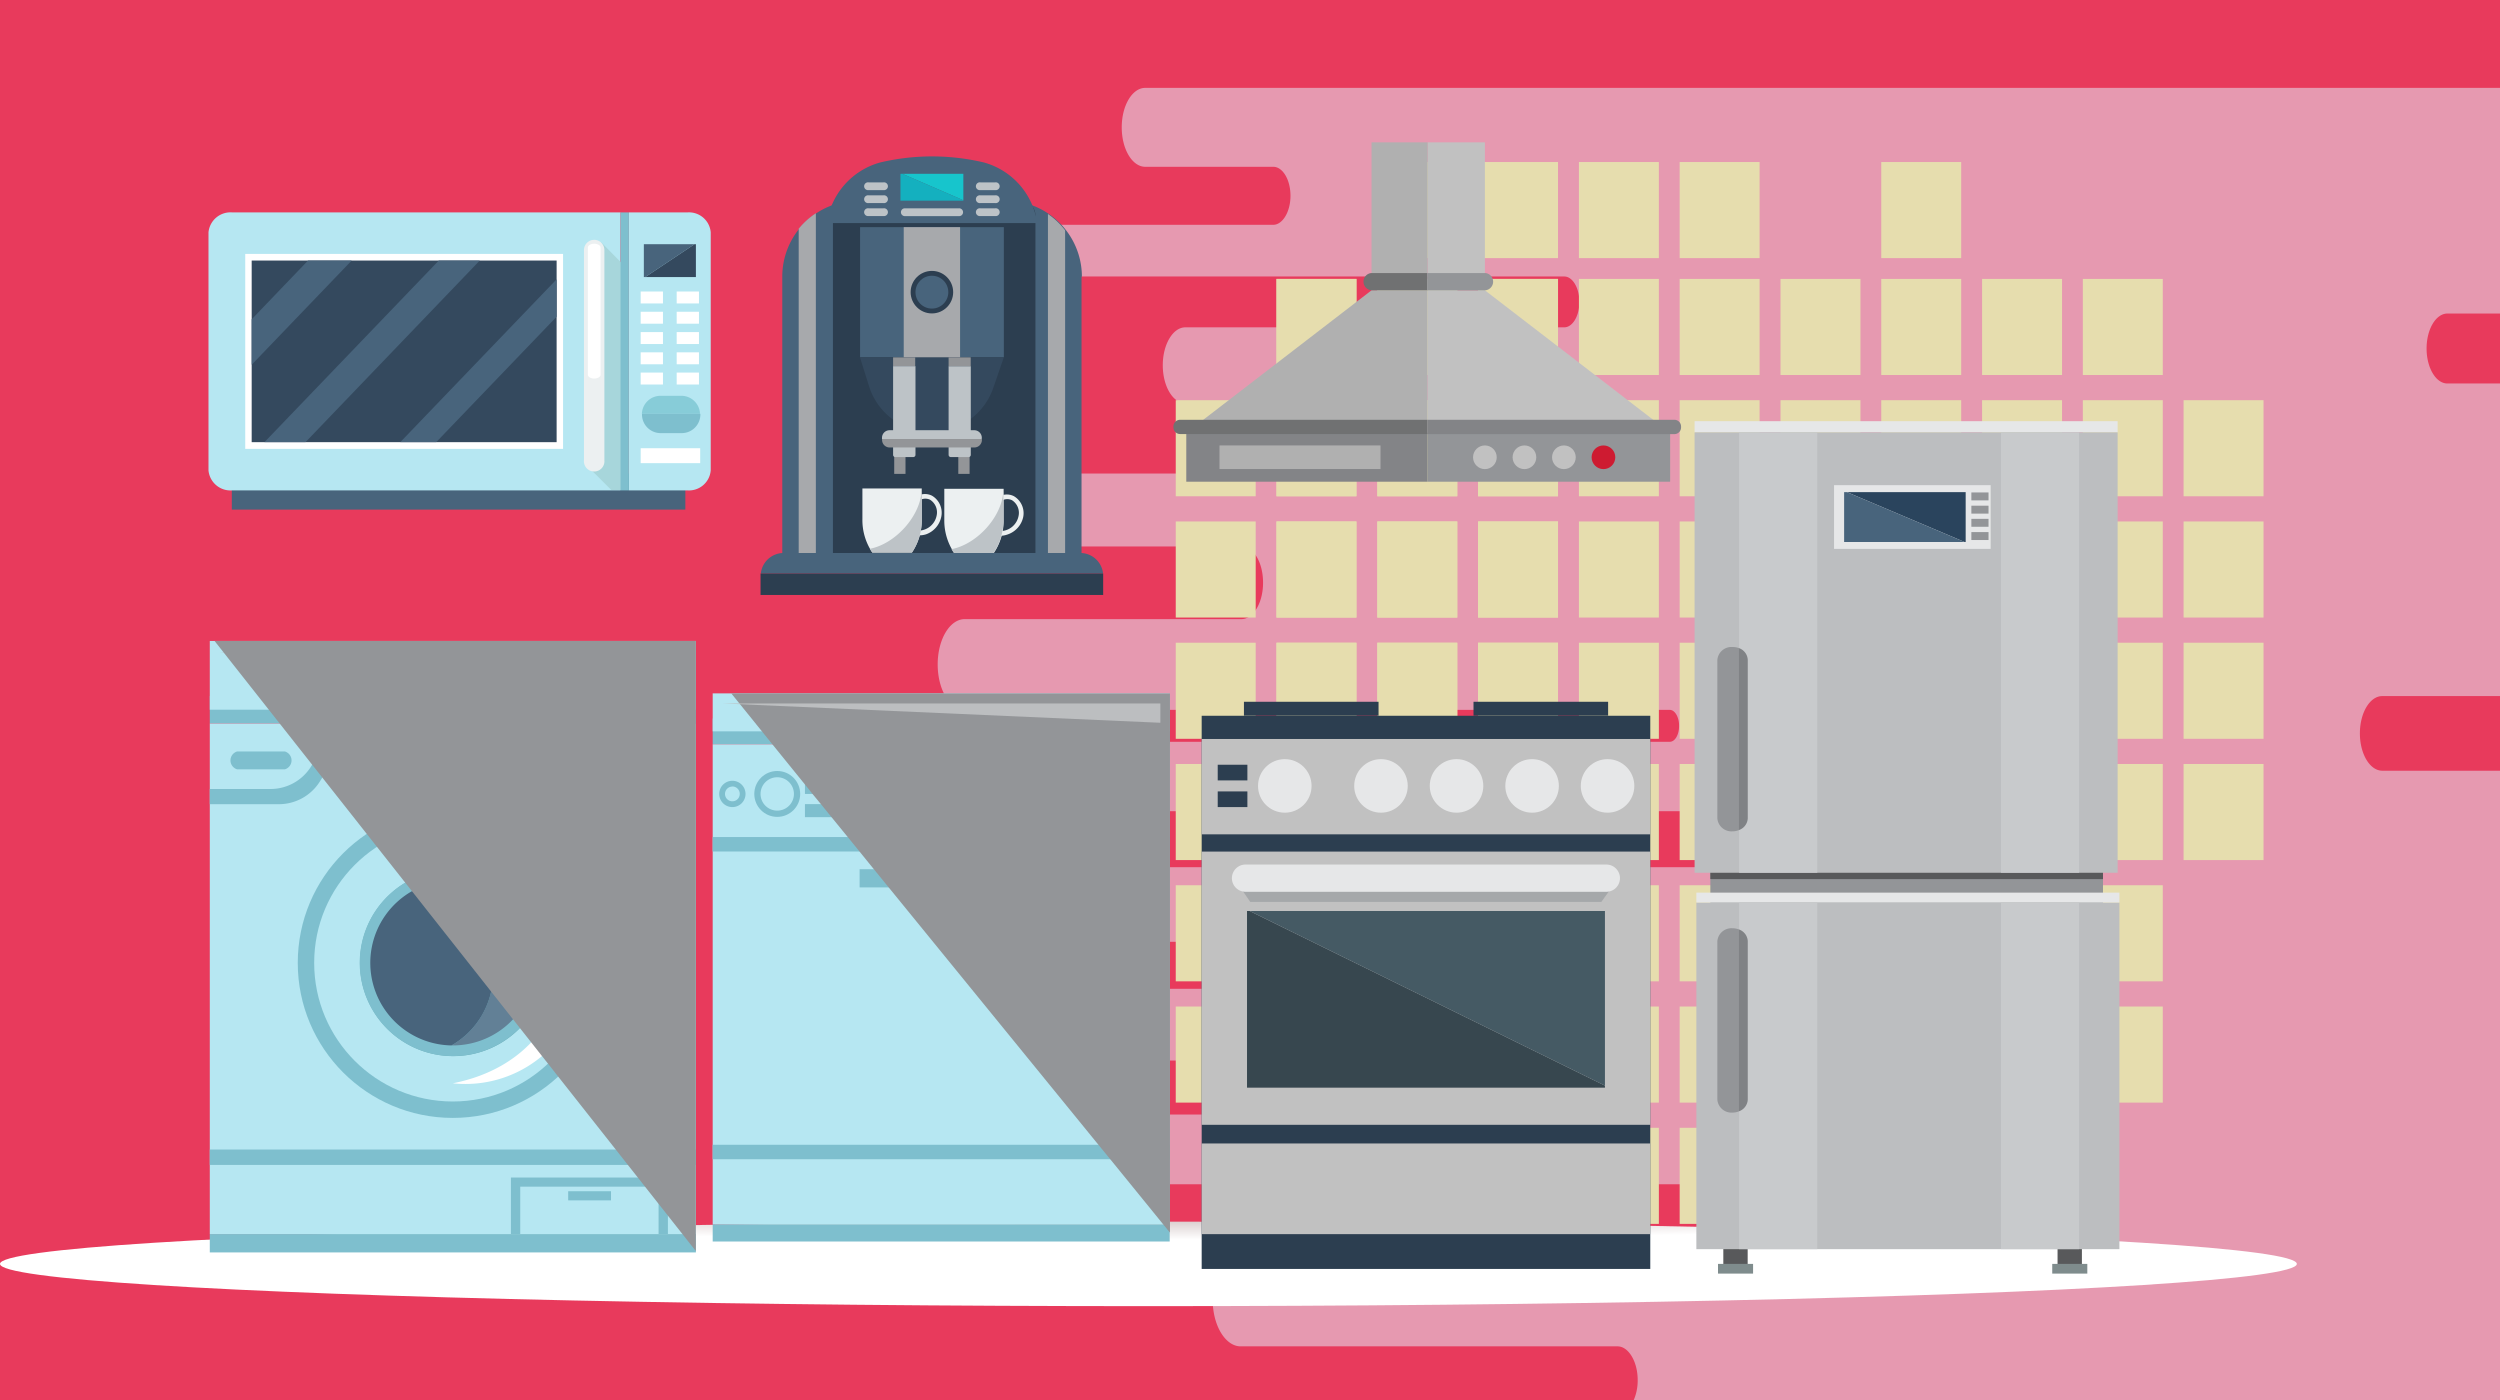 <svg xmlns="http://www.w3.org/2000/svg" xmlns:xlink="http://www.w3.org/1999/xlink" viewBox="0 0 268 150.13"><defs><style>.cls-1{isolation:isolate;}.cls-2{fill:#e83a5c;}.cls-3{fill:#e5cadb;opacity:0.66;}.cls-24,.cls-3,.cls-6{mix-blend-mode:multiply;}.cls-14,.cls-15,.cls-37,.cls-4{mix-blend-mode:overlay;}.cls-5{fill:#e6ddae;}.cls-6{fill:url(#Áåçûìÿííûé_ãðàäèåíò_16);}.cls-7{fill:#7ebfce;}.cls-8{fill:#b6e7f2;}.cls-9{fill:#2a445d;}.cls-10{fill:#48647c;}.cls-11{fill:#6aafba;}.cls-12{fill:#628096;}.cls-13{fill:#fff;}.cls-14,.cls-19{fill:#bcbec0;}.cls-15,.cls-18{fill:#939598;}.cls-16{fill:#58595b;}.cls-17{fill:#7f8c8d;}.cls-20{fill:#e6e7e8;}.cls-21{fill:#c8cacc;}.cls-22{fill:#808285;}.cls-23{fill:#ce1b31;}.cls-25{fill:#2c3e50;}.cls-26{fill:#c1c1c1;}.cls-27{fill:#a5a8aa;}.cls-28{fill:#37474f;}.cls-29{fill:#455a64;}.cls-30{fill:#b0b0b0;}.cls-31{fill:#838487;}.cls-32{fill:#707172;}.cls-33{fill:#34495e;}.cls-34{fill:#87ccd8;}.cls-35{fill:#a7d6db;}.cls-36{fill:#ecf0f1;}.cls-37,.cls-41{fill:#a7a9ac;}.cls-38{fill:#bdc3c7;}.cls-39{fill:#17c5cc;}.cls-40{fill:#14b0bf;}</style><radialGradient id="Áåçûìÿííûé_ãðàäèåíò_16" cx="117.57" cy="-2573.69" r="32.99" gradientTransform="translate(-315.55 488.6) scale(3.73 0.14)" gradientUnits="userSpaceOnUse"><stop offset="0" stop-color="#ad9292"/><stop offset="1" stop-color="#fff"/></radialGradient></defs><title>categoryCard</title><g class="cls-1"><g id="Layer_2" data-name="Layer 2"><g id="_1" data-name="1"><g id="_1-2" data-name="1"><rect class="cls-2" width="268" height="150.13"/><path class="cls-3" d="M260.13,37.36c0,2.07,1,3.75,2.23,3.75H268V74.62H255.38c-1.33,0-2.4,1.8-2.4,4s1.07,4,2.4,4H268v67.46H175.14a5.3,5.3,0,0,0,.42-2.14c0-2-1-3.61-2.15-3.61H133c-1.63,0-3-2.22-3-5v-.71c0-2.74,1.32-5,3-5h56.41c1.1,0,2-1.49,2-3.33s-.89-3.34-2-3.34H106.62c-1.23,0-2.23-1.67-2.23-3.74s1-3.73,2.23-3.73h52c1,0,1.72-1.3,1.72-2.9s-.77-2.89-1.72-2.89H99.28c-1.29,0-2.33-1.75-2.33-3.91S98,106,99.28,106h30.42c.83,0,1.5-1.12,1.5-2.52s-.67-2.52-1.5-2.52H108.55c-1.3,0-2.36-1.77-2.36-4s1.06-4,2.36-4h88.58c1,0,1.8-1.36,1.8-3s-.8-3-1.8-3H123c-1.22,0-2.22-1.67-2.22-3.72s1-3.72,2.22-3.72h56c.57,0,1-.77,1-1.71s-.45-1.71-1-1.71H103.42c-1.6,0-2.9-2.18-2.9-4.87s1.3-4.86,2.9-4.86h29.66c1.28,0,2.32-1.75,2.32-3.9s-1-3.89-2.32-3.89H108c-1.29,0-2.33-1.75-2.33-3.91s1-3.91,2.33-3.91h38.76C148,50.78,149,49.09,149,47s-1-3.77-2.25-3.77H127.07c-1.33,0-2.42-1.82-2.42-4.07s1.09-4.07,2.42-4.07h40.62c.89,0,1.62-1.22,1.62-2.72s-.73-2.73-1.62-2.73H112.61c-.91,0-1.65-1.24-1.65-2.77s.74-2.77,1.65-2.77h23.88c1,0,1.85-1.39,1.85-3.11s-.83-3.11-1.85-3.11H122.77c-1.39,0-2.52-1.89-2.52-4.23s1.13-4.23,2.52-4.23H268V33.61h-5.63C261.13,33.61,260.13,35.29,260.13,37.36Z"/><g id="_1-3" data-name="1" class="cls-4"><rect class="cls-5" x="147.65" y="17.37" width="8.57" height="10.3"/><rect class="cls-5" x="158.45" y="17.37" width="8.57" height="10.3"/><rect class="cls-5" x="169.26" y="17.37" width="8.57" height="10.3"/><rect class="cls-5" x="180.06" y="17.37" width="8.57" height="10.3"/><rect class="cls-5" x="201.67" y="17.37" width="8.57" height="10.3"/><rect class="cls-5" x="136.84" y="29.9" width="8.57" height="10.3"/><rect class="cls-5" x="147.65" y="29.9" width="8.57" height="10.3"/><rect class="cls-5" x="158.45" y="29.9" width="8.57" height="10.3"/><rect class="cls-5" x="169.26" y="29.9" width="8.57" height="10.3"/><rect class="cls-5" x="180.06" y="29.9" width="8.57" height="10.3"/><rect class="cls-5" x="190.87" y="29.9" width="8.57" height="10.3"/><rect class="cls-5" x="201.67" y="29.9" width="8.57" height="10.3"/><rect class="cls-5" x="136.84" y="29.9" width="8.57" height="10.3"/><rect class="cls-5" x="212.48" y="29.9" width="8.57" height="10.3"/><rect class="cls-5" x="147.65" y="29.9" width="8.57" height="10.3"/><rect class="cls-5" x="223.28" y="29.9" width="8.57" height="10.3"/><rect class="cls-5" x="158.45" y="29.9" width="8.57" height="10.3"/><rect class="cls-5" x="126.04" y="42.9" width="8.57" height="10.3"/><rect class="cls-5" x="136.84" y="42.9" width="8.57" height="10.3"/><rect class="cls-5" x="147.65" y="42.9" width="8.57" height="10.3"/><rect class="cls-5" x="158.45" y="42.9" width="8.57" height="10.3"/><rect class="cls-5" x="169.26" y="42.9" width="8.57" height="10.3"/><rect class="cls-5" x="180.06" y="42.9" width="8.57" height="10.3"/><rect class="cls-5" x="190.87" y="42.9" width="8.57" height="10.3"/><rect class="cls-5" x="201.67" y="42.9" width="8.57" height="10.3"/><rect class="cls-5" x="136.84" y="42.9" width="8.57" height="10.3"/><rect class="cls-5" x="212.48" y="42.9" width="8.57" height="10.3"/><rect class="cls-5" x="147.65" y="42.9" width="8.57" height="10.3"/><rect class="cls-5" x="223.28" y="42.9" width="8.57" height="10.3"/><rect class="cls-5" x="158.45" y="42.9" width="8.57" height="10.3"/><rect class="cls-5" x="234.08" y="42.9" width="8.57" height="10.3"/><rect class="cls-5" x="126.04" y="55.9" width="8.57" height="10.3"/><rect class="cls-5" x="136.84" y="55.9" width="8.57" height="10.3"/><rect class="cls-5" x="147.65" y="55.9" width="8.57" height="10.3"/><rect class="cls-5" x="158.45" y="55.9" width="8.57" height="10.3"/><rect class="cls-5" x="169.26" y="55.9" width="8.57" height="10.3"/><rect class="cls-5" x="180.06" y="55.9" width="8.57" height="10.3"/><rect class="cls-5" x="190.87" y="55.9" width="8.57" height="10.3"/><rect class="cls-5" x="201.67" y="55.9" width="8.57" height="10.3"/><rect class="cls-5" x="136.84" y="55.9" width="8.57" height="10.3"/><rect class="cls-5" x="212.48" y="55.9" width="8.57" height="10.3"/><rect class="cls-5" x="147.65" y="55.9" width="8.57" height="10.3"/><rect class="cls-5" x="223.28" y="55.9" width="8.57" height="10.3"/><rect class="cls-5" x="158.45" y="55.9" width="8.57" height="10.3"/><rect class="cls-5" x="234.08" y="55.9" width="8.57" height="10.3"/><rect class="cls-5" x="126.04" y="68.9" width="8.57" height="10.3"/><rect class="cls-5" x="136.84" y="68.9" width="8.57" height="10.3"/><rect class="cls-5" x="147.65" y="68.9" width="8.57" height="10.3"/><rect class="cls-5" x="158.45" y="68.9" width="8.57" height="10.3"/><rect class="cls-5" x="169.26" y="68.9" width="8.57" height="10.3"/><rect class="cls-5" x="180.06" y="68.9" width="8.57" height="10.3"/><rect class="cls-5" x="190.87" y="68.9" width="8.57" height="10.3"/><rect class="cls-5" x="201.67" y="68.9" width="8.57" height="10.3"/><rect class="cls-5" x="136.84" y="68.9" width="8.57" height="10.3"/><rect class="cls-5" x="212.48" y="68.9" width="8.57" height="10.3"/><rect class="cls-5" x="147.65" y="68.9" width="8.57" height="10.3"/><rect class="cls-5" x="223.28" y="68.9" width="8.57" height="10.3"/><rect class="cls-5" x="158.45" y="68.9" width="8.57" height="10.3"/><rect class="cls-5" x="234.08" y="68.9" width="8.57" height="10.3"/><rect class="cls-5" x="126.04" y="81.9" width="8.57" height="10.3"/><rect class="cls-5" x="136.84" y="81.9" width="8.57" height="10.3"/><rect class="cls-5" x="147.65" y="81.9" width="8.57" height="10.3"/><rect class="cls-5" x="158.45" y="81.9" width="8.57" height="10.3"/><rect class="cls-5" x="169.26" y="81.9" width="8.57" height="10.3"/><rect class="cls-5" x="180.06" y="81.9" width="8.57" height="10.3"/><rect class="cls-5" x="190.87" y="81.9" width="8.57" height="10.3"/><rect class="cls-5" x="201.67" y="81.9" width="8.57" height="10.3"/><rect class="cls-5" x="136.84" y="81.9" width="8.57" height="10.3"/><rect class="cls-5" x="212.48" y="81.9" width="8.57" height="10.3"/><rect class="cls-5" x="147.65" y="81.9" width="8.57" height="10.3"/><rect class="cls-5" x="223.28" y="81.9" width="8.57" height="10.3"/><rect class="cls-5" x="158.45" y="81.9" width="8.57" height="10.3"/><rect class="cls-5" x="234.08" y="81.9" width="8.57" height="10.3"/><rect class="cls-5" x="126.04" y="94.9" width="8.57" height="10.3"/><rect class="cls-5" x="136.84" y="94.9" width="8.57" height="10.3"/><rect class="cls-5" x="147.65" y="94.9" width="8.57" height="10.3"/><rect class="cls-5" x="158.45" y="94.9" width="8.57" height="10.3"/><rect class="cls-5" x="169.26" y="94.9" width="8.57" height="10.3"/><rect class="cls-5" x="180.06" y="94.9" width="8.57" height="10.3"/><rect class="cls-5" x="190.87" y="94.9" width="8.57" height="10.3"/><rect class="cls-5" x="201.67" y="94.9" width="8.57" height="10.3"/><rect class="cls-5" x="136.84" y="94.9" width="8.57" height="10.3"/><rect class="cls-5" x="212.48" y="94.9" width="8.57" height="10.3"/><rect class="cls-5" x="147.65" y="94.9" width="8.57" height="10.3"/><rect class="cls-5" x="223.28" y="94.9" width="8.57" height="10.3"/><rect class="cls-5" x="158.45" y="94.9" width="8.57" height="10.3"/><rect class="cls-5" x="126.04" y="107.9" width="8.57" height="10.3"/><rect class="cls-5" x="136.84" y="107.9" width="8.57" height="10.3"/><rect class="cls-5" x="147.65" y="107.9" width="8.57" height="10.3"/><rect class="cls-5" x="158.45" y="107.9" width="8.57" height="10.3"/><rect class="cls-5" x="169.26" y="107.9" width="8.57" height="10.3"/><rect class="cls-5" x="180.06" y="107.9" width="8.57" height="10.3"/><rect class="cls-5" x="190.87" y="107.9" width="8.57" height="10.3"/><rect class="cls-5" x="201.67" y="107.9" width="8.57" height="10.3"/><rect class="cls-5" x="136.84" y="107.9" width="8.57" height="10.3"/><rect class="cls-5" x="212.48" y="107.9" width="8.57" height="10.3"/><rect class="cls-5" x="147.65" y="107.9" width="8.57" height="10.3"/><rect class="cls-5" x="223.28" y="107.9" width="8.57" height="10.3"/><rect class="cls-5" x="158.45" y="107.9" width="8.57" height="10.3"/><rect class="cls-5" x="136.84" y="120.9" width="8.57" height="10.3"/><rect class="cls-5" x="158.45" y="120.9" width="8.57" height="10.3"/><rect class="cls-5" x="169.26" y="120.9" width="8.57" height="10.3"/><rect class="cls-5" x="180.06" y="120.9" width="8.57" height="10.3"/><rect class="cls-5" x="190.87" y="120.9" width="8.57" height="10.3"/><rect class="cls-5" x="136.84" y="120.9" width="8.57" height="10.3"/><rect class="cls-5" x="212.48" y="120.9" width="8.57" height="10.3"/></g></g><g id="_2" data-name="2"><ellipse id="_0" data-name="0" class="cls-6" cx="123.11" cy="135.49" rx="123.11" ry="4.53"/><g id="_1-4" data-name="1"><rect class="cls-7" x="22.49" y="74.61" width="52.11" height="2.95"/><rect class="cls-7" x="22.49" y="132.29" width="52.11" height="1.97"/><rect class="cls-8" x="22.49" y="77.56" width="52.11" height="54.73"/><rect class="cls-7" x="40.3" y="78.72" width="12.56" height="6.21"/><polygon class="cls-9" points="51.98 79.54 41.17 79.54 41.17 79.61 51.98 84.08 51.98 79.54"/><polygon class="cls-10" points="41.17 79.61 41.17 84.11 51.98 84.11 51.98 84.08 41.17 79.61"/><circle class="cls-7" cx="64.3" cy="80.16" r="0.86"/><circle class="cls-7" cx="64.3" cy="83.33" r="0.86"/><circle class="cls-7" cx="67.27" cy="80.16" r="0.86"/><circle class="cls-7" cx="67.27" cy="83.33" r="0.86"/><circle class="cls-7" cx="70.23" cy="80.16" r="0.86"/><circle class="cls-7" cx="70.23" cy="83.33" r="0.86"/><path class="cls-7" d="M38.81,76.52l-.65,1L34.3,83.76a5.19,5.19,0,0,1-4.41,2.45h-7.4V84.58H29a5.12,5.12,0,0,0,4.35-2.42l2.86-4.6,1.19-1.91Z"/><circle class="cls-7" cx="57.92" cy="81.83" r="2.62"/><circle class="cls-8" cx="58" cy="81.75" r="1.87"/><polygon class="cls-7" points="57.46 79.81 57.92 82.64 58.39 79.81 57.46 79.81"/><path class="cls-9" d="M58,79a.3.3,0,0,1-.33-.25V78.1a.34.34,0,0,1,.66,0v.67A.3.3,0,0,1,58,79Z"/><path class="cls-9" d="M55.46,80.31a.3.3,0,0,1-.38.16l-.58-.33a.34.34,0,0,1,.33-.57l.58.33A.3.3,0,0,1,55.46,80.31Z"/><path class="cls-9" d="M55.33,83.12a.3.3,0,0,1-.05.41l-.58.33a.34.34,0,0,1-.33-.57L55,83A.3.3,0,0,1,55.33,83.12Z"/><path class="cls-9" d="M57.7,84.64a.3.3,0,0,1,.33.25v.67a.34.34,0,0,1-.66,0v-.67A.3.3,0,0,1,57.7,84.64Z"/><path class="cls-9" d="M60.19,83.35a.3.3,0,0,1,.38-.16l.58.33a.34.34,0,0,1-.33.57l-.58-.33A.3.3,0,0,1,60.19,83.35Z"/><path class="cls-9" d="M60.33,80.54a.3.3,0,0,1,.05-.41L61,79.8a.34.34,0,0,1,.33.57l-.58.33A.3.3,0,0,1,60.33,80.54Z"/><rect class="cls-8" x="22.49" y="68.71" width="52.11" height="7.37"/><path class="cls-7" d="M30.55,80.56H25.41a1,1,0,0,0,0,1.91h5.14a1,1,0,0,0,0-1.91Z"/><circle class="cls-7" cx="48.54" cy="103.22" r="16.62"/><circle class="cls-8" cx="48.54" cy="103.22" r="14.86"/><path class="cls-11" d="M59.76,103.22a11.16,11.16,0,0,1-2,6.42l-1-.66a10,10,0,1,1-.24-11.85l1-.65A11.18,11.18,0,0,1,59.76,103.22Z"/><path class="cls-7" d="M58.56,103.22a10,10,0,1,1-2.06-6.09A9.95,9.95,0,0,1,58.56,103.22Z"/><path class="cls-12" d="M57.39,103.22a8.85,8.85,0,0,1-8.85,8.85H48.4a8.85,8.85,0,0,0-4.25-16.53,8.85,8.85,0,0,1,13.24,7.68Z"/><path class="cls-10" d="M52.86,104.39a8.84,8.84,0,0,1-4.46,7.68,8.85,8.85,0,0,1-4.25-16.53A8.85,8.85,0,0,1,52.86,104.39Z"/><rect class="cls-7" x="22.49" y="123.23" width="52.11" height="1.65"/><path class="cls-7" d="M54.77,126.23v6.06h1v-5.08H70.6v5.08h1v-6.06Z"/><path class="cls-13" d="M48.54,90.11c8.32-.76,15.38,6.13,13.9,15.58a12.74,12.74,0,0,1-13.9,10.44C64.42,113,64.29,93.18,48.54,90.11Z"/><polygon class="cls-14" points="23.58 69.91 73.61 69.91 73.61 74.61 23.58 69.91"/><path class="cls-15" d="M74.6,68.71H23l51.59,65.4Z"/><rect class="cls-7" x="60.91" y="127.7" width="4.59" height="0.98"/></g><g id="_2-2" data-name="2"><rect class="cls-16" x="184.74" y="133.42" width="2.61" height="2.08"/><rect class="cls-17" x="184.17" y="135.49" width="3.76" height="1.04"/><rect class="cls-16" x="220.57" y="133.42" width="2.61" height="2.08"/><rect class="cls-17" x="220" y="135.49" width="3.76" height="1.04"/><rect class="cls-18" x="183.35" y="91.51" width="42.09" height="6.23"/><rect class="cls-16" x="183.35" y="91.13" width="42.09" height="3.11"/><rect class="cls-19" x="181.85" y="96.75" width="45.35" height="37.16"/><rect class="cls-20" x="181.85" y="95.69" width="45.35" height="1.06"/><rect class="cls-20" x="181.66" y="45.15" width="45.35" height="1.2"/><rect class="cls-19" x="181.66" y="46.35" width="45.35" height="47.21"/><rect class="cls-20" x="196.61" y="52.01" width="16.79" height="6.83"/><rect class="cls-21" x="186.43" y="46.35" width="8.38" height="47.21"/><rect class="cls-21" x="186.43" y="96.75" width="8.38" height="37.16"/><path class="cls-18" d="M185.73,69.36a1.52,1.52,0,0,0-1.63,1.38v17a1.52,1.52,0,0,0,1.63,1.38,1.87,1.87,0,0,0,.63-.11V69.46A1.87,1.87,0,0,0,185.73,69.36Z"/><path class="cls-22" d="M186.36,69.46V89a1.4,1.4,0,0,0,1-1.27v-17A1.4,1.4,0,0,0,186.36,69.46Z"/><path class="cls-18" d="M185.73,99.51a1.52,1.52,0,0,0-1.63,1.38v17a1.52,1.52,0,0,0,1.63,1.38,1.88,1.88,0,0,0,.63-.11V99.62A1.88,1.88,0,0,0,185.73,99.51Z"/><path class="cls-22" d="M186.36,99.62v19.53a1.4,1.4,0,0,0,1-1.27v-17A1.4,1.4,0,0,0,186.36,99.62Z"/><polygon class="cls-9" points="198 52.76 210.6 58.1 210.72 58.1 210.72 52.76 198 52.76"/><polygon class="cls-10" points="198 52.76 197.69 52.76 197.69 58.1 210.6 58.1 198 52.76"/><rect class="cls-18" x="211.33" y="52.79" width="1.84" height="0.85"/><rect class="cls-18" x="211.33" y="54.21" width="1.84" height="0.85"/><rect class="cls-18" x="211.33" y="55.62" width="1.84" height="0.85"/><rect class="cls-18" x="211.33" y="57.04" width="1.84" height="0.85"/><rect class="cls-21" x="214.5" y="46.35" width="8.38" height="47.21"/><rect class="cls-21" x="214.5" y="96.75" width="8.38" height="37.16"/></g><g id="_3" data-name="3"><rect class="cls-7" x="78.2" y="84.01" width="0.62" height="2.2"/><rect class="cls-7" x="76.4" y="77.02" width="48.99" height="2.77"/><rect class="cls-7" x="76.4" y="131.24" width="48.99" height="1.85"/><rect class="cls-8" x="76.4" y="79.79" width="48.99" height="51.45"/><rect class="cls-7" x="93.14" y="80.88" width="11.81" height="8.05"/><polygon class="cls-9" points="104.12 81.94 93.96 81.94 93.96 82.04 104.12 87.84 104.12 81.94"/><polygon class="cls-10" points="93.96 82.04 93.96 87.88 104.12 87.88 104.12 87.84 93.96 82.04"/><rect class="cls-8" x="76.4" y="74.33" width="48.99" height="4.07"/><rect class="cls-7" x="76.4" y="122.72" width="48.99" height="1.55"/><rect class="cls-7" x="76.4" y="89.73" width="48.99" height="1.55"/><rect class="cls-7" x="86.29" y="81.21" width="3.7" height="1.4"/><rect class="cls-7" x="86.29" y="83.71" width="3.7" height="1.4"/><rect class="cls-7" x="86.29" y="86.2" width="3.7" height="1.4"/><rect class="cls-7" x="107.04" y="81.76" width="3.7" height="1.4"/><rect class="cls-7" x="107.04" y="84.26" width="3.7" height="1.4"/><rect class="cls-7" x="107.04" y="86.75" width="3.7" height="1.4"/><circle class="cls-7" cx="113.4" cy="82.58" r="0.77"/><circle class="cls-7" cx="113.4" cy="84.74" r="0.77"/><circle class="cls-23" cx="113.4" cy="86.89" r="0.77"/><circle class="cls-7" cx="119.3" cy="84.74" r="2.46"/><circle class="cls-8" cx="119.3" cy="84.74" r="1.79"/><circle class="cls-7" cx="83.32" cy="85.11" r="2.46"/><circle class="cls-8" cx="83.32" cy="85.11" r="1.79"/><path class="cls-7" d="M78.51,86.52a1.41,1.41,0,1,1,1.41-1.41A1.41,1.41,0,0,1,78.51,86.52Zm0-2.2a.79.79,0,1,0,.79.79A.79.79,0,0,0,78.51,84.31Z"/><rect class="cls-7" x="121.54" y="82.34" width="2.08" height="0.62"/><rect class="cls-7" x="121.54" y="86.44" width="2.08" height="0.62"/><rect class="cls-7" x="115.2" y="82.38" width="2.08" height="0.62"/><rect class="cls-7" x="115.2" y="86.48" width="2.08" height="0.62"/><g class="cls-24"><rect class="cls-19" x="93.96" y="84.26" width="10.17" height="0.7"/></g><rect class="cls-7" x="92.15" y="93.18" width="16.74" height="1.95"/><g class="cls-4"><path class="cls-18" d="M78.39,74.33,80.55,77l1.12,1.39,1.12,1.39,3.51,4.33.8,1L88,86.2l1.14,1.4,1.73,2.12,1.26,1.55,1.54,1.9,1.59,1.95c7.7,9.46,16.08,19.74,22.49,27.6l1.27,1.55,5.69,7,.71.87V74.33Z"/></g><polygon class="cls-14" points="77.41 75.41 124.39 75.41 124.39 77.48 77.41 75.41"/></g><g id="_4" data-name="4"><rect class="cls-25" x="128.82" y="76.73" width="48.09" height="59.3"/><rect class="cls-26" x="128.82" y="122.58" width="48.09" height="9.72"/><rect class="cls-26" x="128.82" y="91.29" width="48.09" height="29.29"/><rect class="cls-26" x="128.82" y="79.22" width="48.09" height="10.22"/><polygon class="cls-27" points="133 95.19 172.74 95.19 171.66 96.69 134.03 96.69 133 95.19"/><polygon class="cls-28" points="133.96 97.66 133.68 97.66 133.68 116.6 172.05 116.6 172.05 116.38 133.96 97.66"/><polygon class="cls-29" points="172.05 97.66 133.96 97.66 172.05 116.38 172.05 97.66"/><path class="cls-20" d="M132.06,94.14h0a1.46,1.46,0,0,0,1.46,1.46h38.68a1.46,1.46,0,0,0,1.46-1.46h0a1.46,1.46,0,0,0-1.46-1.46H133.53A1.46,1.46,0,0,0,132.06,94.14Z"/><circle class="cls-20" cx="148.04" cy="84.25" r="2.87"/><circle class="cls-20" cx="137.73" cy="84.25" r="2.87"/><circle class="cls-20" cx="156.14" cy="84.25" r="2.87"/><circle class="cls-20" cx="164.24" cy="84.25" r="2.87"/><circle class="cls-20" cx="172.33" cy="84.25" r="2.87"/><rect class="cls-25" x="130.54" y="81.98" width="3.18" height="1.68"/><rect class="cls-25" x="130.54" y="84.84" width="3.18" height="1.68"/><rect class="cls-25" x="133.35" y="75.23" width="14.43" height="1.49"/><rect class="cls-25" x="157.96" y="75.23" width="14.43" height="1.49"/></g><g id="_5" data-name="5"><rect class="cls-26" x="153.04" y="15.26" width="6.14" height="15.86"/><rect class="cls-30" x="147.03" y="15.26" width="6.01" height="15.86"/><polygon class="cls-30" points="147.03 31.12 127.17 46.4 153.04 46.4 153.04 31.12 147.03 31.12"/><polygon class="cls-26" points="179.04 46.4 153.04 46.4 153.04 31.12 159.18 31.12 179.04 46.4"/><rect class="cls-31" x="127.17" y="46.4" width="25.87" height="5.24"/><rect class="cls-18" x="153.04" y="46.4" width="26" height="5.24"/><circle class="cls-26" cx="159.18" cy="49.02" r="1.27"/><circle class="cls-26" cx="163.42" cy="49.02" r="1.27"/><circle class="cls-26" cx="167.65" cy="49.02" r="1.27"/><circle class="cls-23" cx="171.89" cy="49.02" r="1.27"/><rect class="cls-30" x="130.73" y="47.75" width="17.26" height="2.53"/><path class="cls-32" d="M147,29.27a.93.93,0,0,0,0,1.85H153V29.27Z"/><path class="cls-18" d="M159.26,29.27H153v1.85h6.23a.93.93,0,0,0,0-1.85Z"/><path class="cls-32" d="M126.51,45a.72.72,0,0,0-.72.72v.09a.72.72,0,0,0,.72.72H153V45Z"/><path class="cls-31" d="M179.52,45H153v1.54h26.49a.72.72,0,0,0,.72-.72v-.09A.72.72,0,0,0,179.52,45Z"/></g><g id="_6" data-name="6"><rect class="cls-10" x="24.85" y="50.77" width="48.62" height="3.86"/><path class="cls-8" d="M62.27,22.77H24.9a2.37,2.37,0,0,0-2.55,2.14V50.43a2.37,2.37,0,0,0,2.55,2.14H66.52V22.77Z"/><path class="cls-8" d="M73.69,22.77H67.42v29.8h6.27a2.34,2.34,0,0,0,2.5-2.14V24.9A2.34,2.34,0,0,0,73.69,22.77Z"/><rect class="cls-13" x="26.29" y="27.22" width="34.07" height="20.9"/><rect class="cls-33" x="26.98" y="27.93" width="32.69" height="19.47"/><polygon class="cls-10" points="33.02 27.93 26.98 34.23 26.98 39.1 37.7 27.93 33.02 27.93"/><polygon class="cls-10" points="47.04 27.93 28.35 47.4 32.75 47.4 51.43 27.93 47.04 27.93"/><polygon class="cls-10" points="59.67 29.94 42.91 47.4 46.76 47.4 59.67 33.95 59.67 29.94"/><polygon class="cls-10" points="69.02 26.18 69.02 29.7 69.17 29.7 74.45 26.18 69.02 26.18"/><polygon class="cls-33" points="69.17 29.7 74.6 29.7 74.6 26.18 74.45 26.18 69.17 29.7"/><rect class="cls-13" x="68.68" y="31.25" width="2.39" height="1.28"/><rect class="cls-13" x="68.68" y="33.42" width="2.39" height="1.28"/><rect class="cls-13" x="68.68" y="35.6" width="2.39" height="1.28"/><rect class="cls-13" x="68.68" y="37.77" width="2.39" height="1.28"/><rect class="cls-13" x="68.68" y="39.94" width="2.39" height="1.28"/><rect class="cls-13" x="72.54" y="31.25" width="2.39" height="1.28"/><rect class="cls-13" x="72.54" y="33.42" width="2.39" height="1.28"/><rect class="cls-13" x="72.54" y="35.6" width="2.39" height="1.28"/><rect class="cls-13" x="72.54" y="37.77" width="2.39" height="1.28"/><rect class="cls-13" x="72.54" y="39.94" width="2.39" height="1.28"/><path class="cls-34" d="M73.07,42.43H70.81a2,2,0,0,0-2,1.93h6.23A2,2,0,0,0,73.07,42.43Z"/><path class="cls-7" d="M68.82,44.36s0,0,0,.07a2,2,0,0,0,2,2h2.26a2,2,0,0,0,2-2s0,0,0-.07Z"/><path class="cls-35" d="M65.53,52.53h1.25V28.34L64.47,26l-.78.63H63V50.07C63,50,64.44,51.41,65.53,52.53Z"/><rect class="cls-7" x="66.52" y="22.77" width="0.9" height="29.8"/><path class="cls-36" d="M63.7,25.71a1.1,1.1,0,0,0-1.1,1.1V49.34a1.1,1.1,0,1,0,2.19,0V26.81a1.1,1.1,0,0,0-1.1-1.1Z"/><path class="cls-13" d="M63.7,40.58c-.37,0-.68-.18-.68-.41V26.54c0-.23.3-.41.68-.41a.94.94,0,0,1,.48.12.35.35,0,0,1,.2.29V40.17C64.38,40.4,64.07,40.58,63.7,40.58Z"/><rect class="cls-13" x="68.68" y="48.05" width="6.38" height="1.6"/></g><g id="_7" data-name="7"><path class="cls-10" d="M93,21.51V59.79H83.86V29.66A8.14,8.14,0,0,1,92,21.51Z"/><path class="cls-10" d="M115.94,29.66V59.79h-9.11V21.51h1a8.14,8.14,0,0,1,2.79.49,8.05,8.05,0,0,1,1.82.94,8.16,8.16,0,0,1,3.54,6.72Z"/><path class="cls-25" d="M90.89,21.51h18.54A1.59,1.59,0,0,1,111,23.1V59.79a0,0,0,0,1,0,0H89.29a0,0,0,0,1,0,0V23.1A1.59,1.59,0,0,1,90.89,21.51Z"/><path class="cls-10" d="M111.18,23.91v-.05a7.89,7.89,0,0,0-5.73-6.45,24.13,24.13,0,0,0-11.07,0,7.88,7.88,0,0,0-5.73,6.45v.05Z"/><rect class="cls-10" x="92.2" y="24.35" width="15.41" height="13.95"/><path class="cls-33" d="M107.61,38.31H92.19l1,3.18a7,7,0,0,0,6.66,4.82h0a7,7,0,0,0,6.66-4.82Z"/><path class="cls-10" d="M118.25,61.48a2.46,2.46,0,0,0-2.44-2.2H84a2.46,2.46,0,0,0-2.44,2.2Z"/><rect class="cls-37" x="96.88" y="24.35" width="6.04" height="13.95"/><rect class="cls-18" x="95.86" y="47.18" width="1.21" height="3.62"/><rect class="cls-18" x="102.73" y="47.18" width="1.21" height="3.62"/><rect class="cls-18" x="95.74" y="38.31" width="2.37" height="0.95"/><path class="cls-38" d="M95.74,39.26v9.5A.24.24,0,0,0,96,49h1.9a.24.24,0,0,0,.24-.24v-9.5Z"/><path class="cls-38" d="M101.69,39.26v9.5a.24.24,0,0,0,.24.24h1.9a.24.24,0,0,0,.24-.24v-9.5Z"/><rect class="cls-18" x="101.69" y="38.31" width="2.37" height="0.95"/><path class="cls-38" d="M105.25,46.93a.81.81,0,0,0-.81-.81H95.36a.81.81,0,0,0-.81.81v.13h10.69Z"/><path class="cls-18" d="M94.56,47.06v.1a.81.81,0,0,0,.81.81h9.08a.81.81,0,0,0,.81-.81v-.1Z"/><path class="cls-36" d="M107.24,57.44a2.54,2.54,0,0,1-1.67-.62l.34-.38a2,2,0,0,0,3.28-1.13,1.6,1.6,0,0,0-.71-1.69,1.17,1.17,0,0,0-1,0,.91.91,0,0,0-.55.55l-.49-.16a1.43,1.43,0,0,1,.85-.87,1.67,1.67,0,0,1,1.4.05,2.12,2.12,0,0,1,1,2.23A2.54,2.54,0,0,1,108,57.3,2.46,2.46,0,0,1,107.24,57.44Z"/><path class="cls-36" d="M102.29,59.28h4.25a6.2,6.2,0,0,0,1.05-3.6V52.4h-6.36v3.28A6.2,6.2,0,0,0,102.29,59.28Z"/><path class="cls-38" d="M102,58.87c.08.14.17.28.26.41h4.25a6.2,6.2,0,0,0,1.05-3.6v-3.2C107.52,55.32,104.76,58.34,102,58.87Z"/><path class="cls-36" d="M98.46,57.39a2.54,2.54,0,0,1-1.67-.62l.34-.38a2,2,0,0,0,3.28-1.13,1.6,1.6,0,0,0-.71-1.69,1.17,1.17,0,0,0-1,0,.91.91,0,0,0-.55.55l-.49-.16a1.43,1.43,0,0,1,.85-.87,1.67,1.67,0,0,1,1.4.05,2.12,2.12,0,0,1,1,2.23,2.54,2.54,0,0,1-1.64,1.91A2.45,2.45,0,0,1,98.46,57.39Z"/><path class="cls-36" d="M93.51,59.23h4.25a6.2,6.2,0,0,0,1.05-3.6V52.36H92.45v3.28A6.2,6.2,0,0,0,93.51,59.23Z"/><path class="cls-38" d="M93.25,58.83a4.46,4.46,0,0,0,.26.41h4.25a6.2,6.2,0,0,0,1.05-3.6v-3.2C98.74,55.28,96,58.3,93.25,58.83Z"/><polygon class="cls-39" points="103.27 18.63 96.72 18.63 103.27 21.47 103.27 18.63"/><polygon class="cls-40" points="96.72 18.63 96.53 18.63 96.53 21.51 103.27 21.51 103.27 21.47 96.72 18.63"/><path class="cls-38" d="M94.7,19.55H93.12a.42.42,0,1,0,0,.83H94.7a.42.42,0,1,0,0-.83Z"/><path class="cls-38" d="M94.7,20.94H93.12a.42.42,0,1,0,0,.83H94.7a.42.42,0,1,0,0-.83Z"/><path class="cls-38" d="M94.7,22.33H93.12a.42.42,0,1,0,0,.83H94.7a.42.42,0,1,0,0-.83Z"/><path class="cls-38" d="M106.68,19.55H105.1a.42.42,0,1,0,0,.83h1.58a.42.42,0,1,0,0-.83Z"/><path class="cls-38" d="M106.68,20.94H105.1a.42.42,0,1,0,0,.83h1.58a.42.42,0,1,0,0-.83Z"/><path class="cls-38" d="M106.68,22.33H105.1a.42.42,0,1,0,0,.83h1.58a.42.42,0,1,0,0-.83Z"/><path class="cls-38" d="M102.81,22.33H97a.42.42,0,0,0-.42.42h0a.42.42,0,0,0,.42.42h5.82a.42.42,0,0,0,.42-.42h0A.42.42,0,0,0,102.81,22.33Z"/><g class="cls-4"><path class="cls-41" d="M87.46,22.86V59.28H85.62V24.52A8.19,8.19,0,0,1,87.46,22.86Z"/><path class="cls-41" d="M114.18,24.69V59.28h-1.84V22.94A8.13,8.13,0,0,1,114.18,24.69Z"/></g><rect class="cls-25" x="81.53" y="61.48" width="36.73" height="2.3"/><circle class="cls-25" cx="99.9" cy="31.32" r="2.28"/><circle class="cls-10" cx="99.9" cy="31.32" r="1.76"/></g></g></g></g></g></svg>